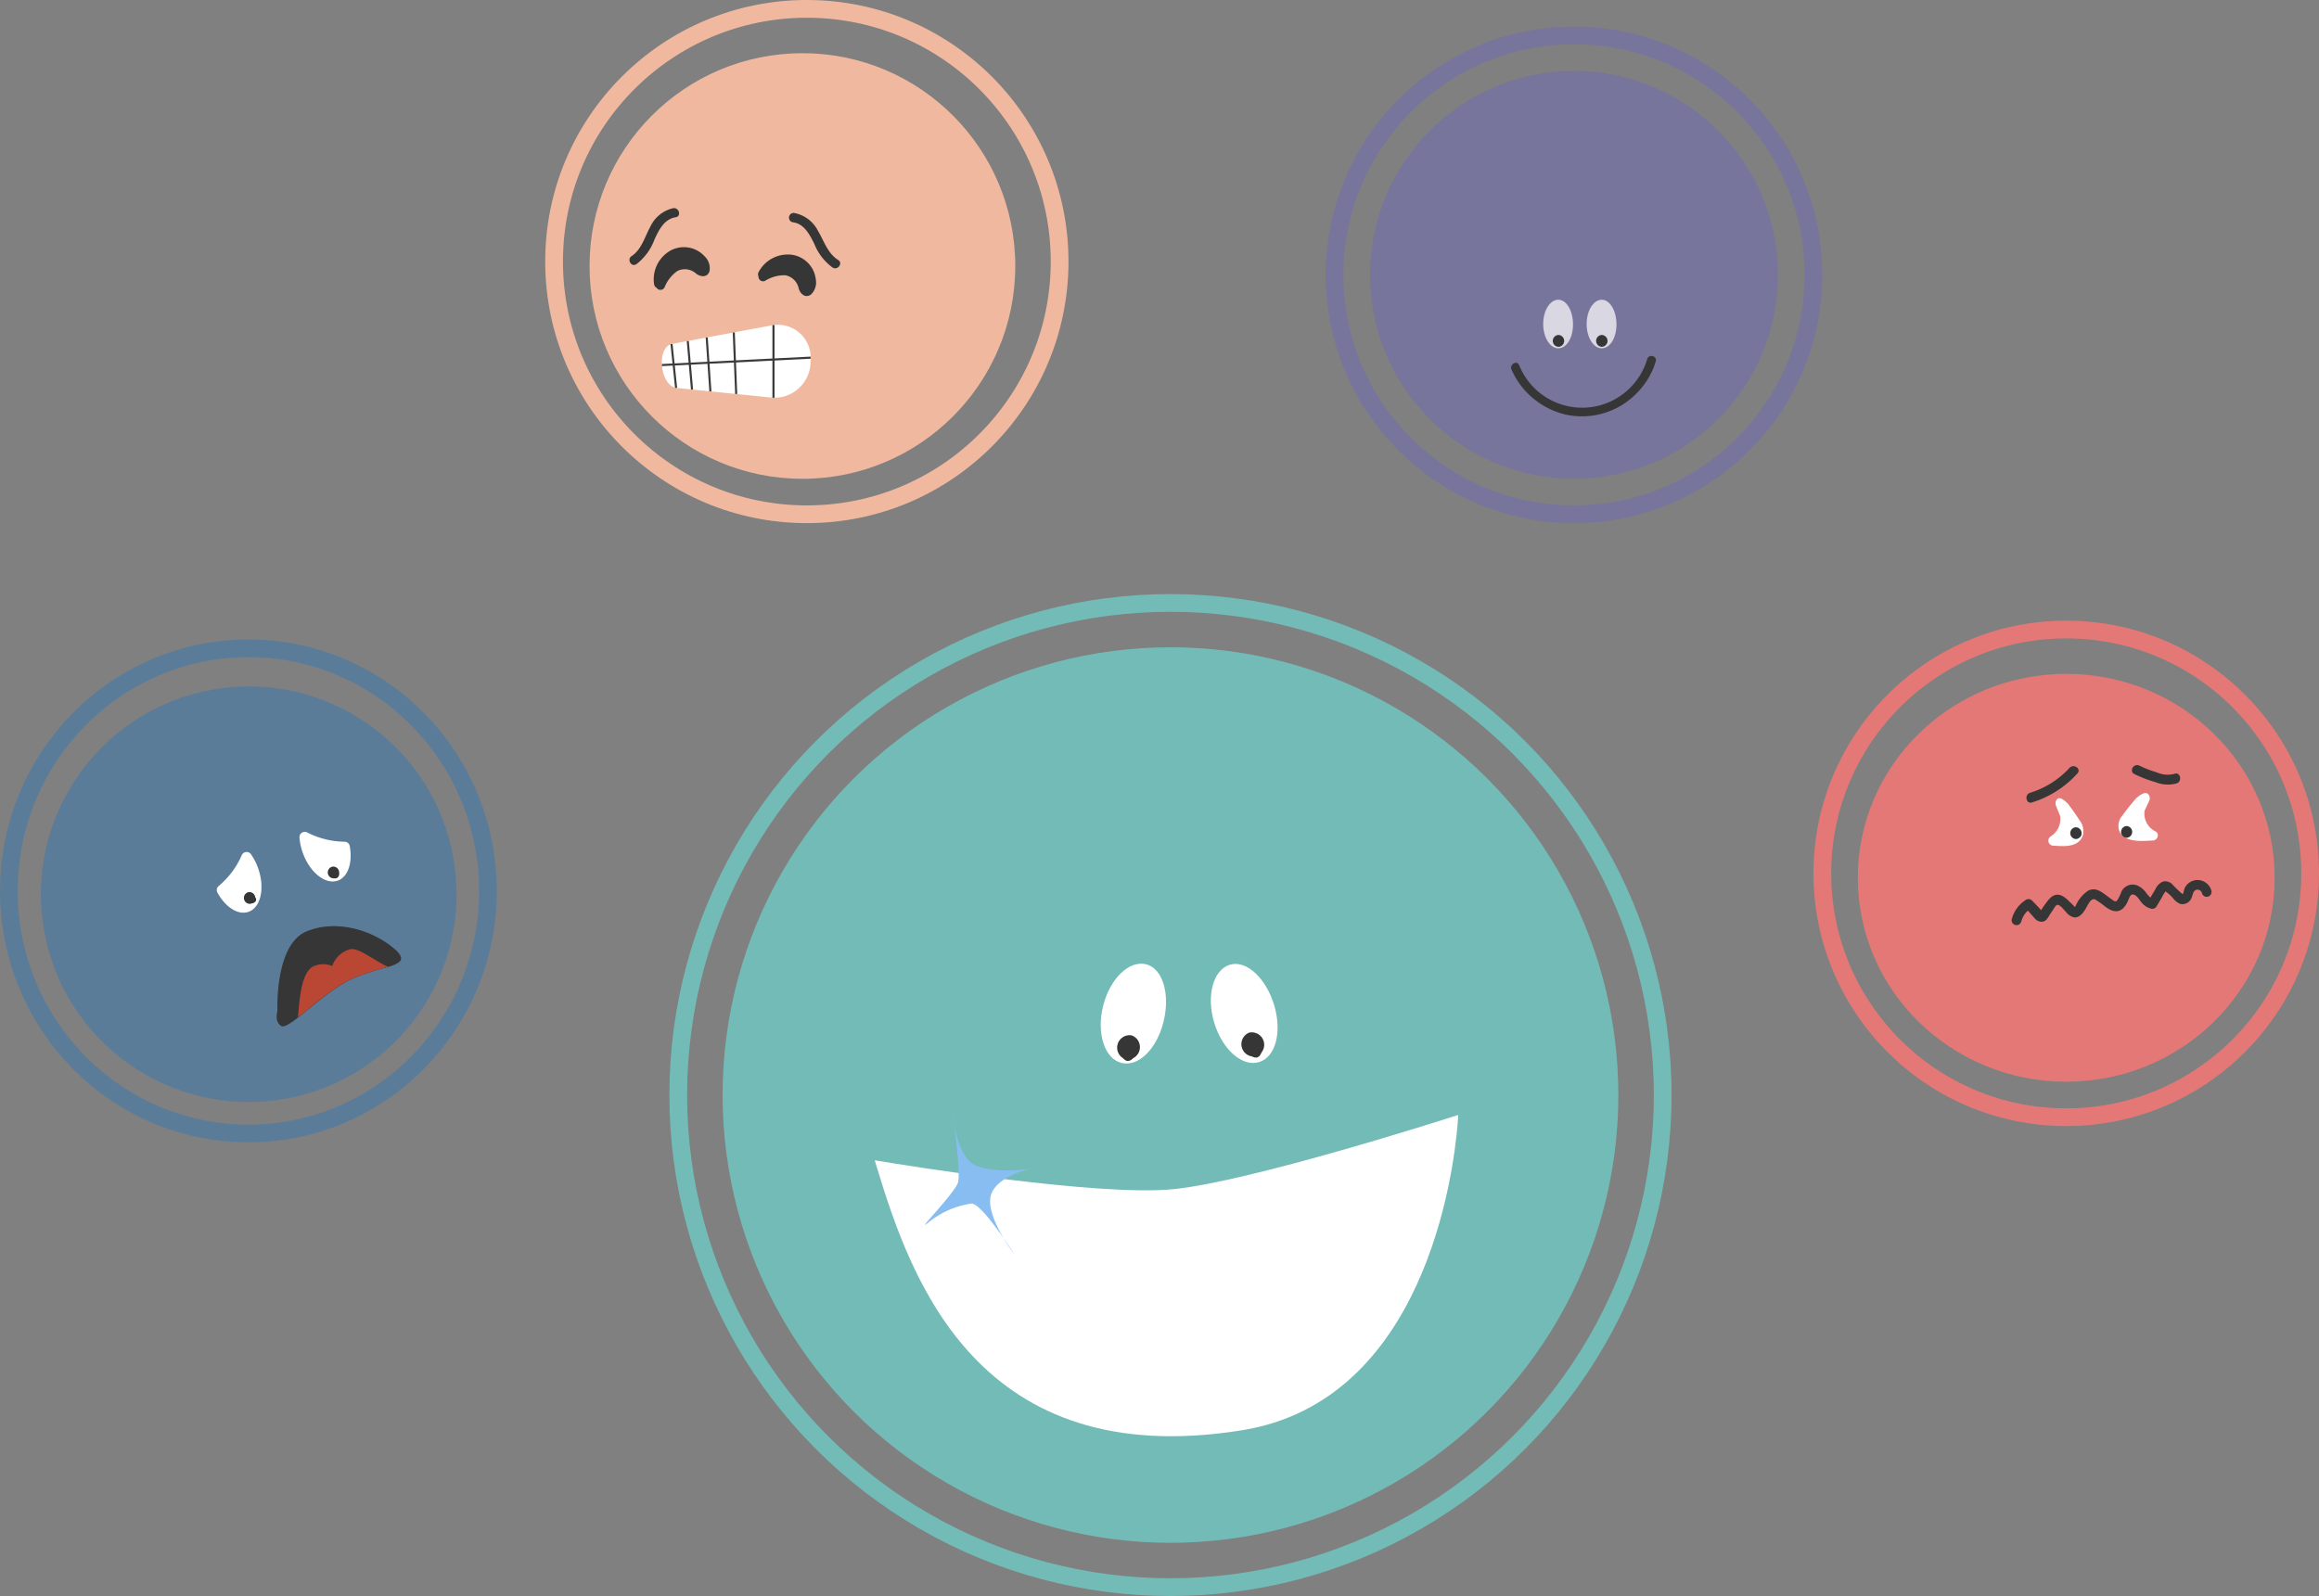<svg xmlns="http://www.w3.org/2000/svg" width="261.474" height="180" viewBox="0 0 261.474 180">
  <rect x="0" y="0" width="261.474" height="180" fill="#808080" stroke="none"/>
  <g id="Group_53362" data-name="Group 53362" transform="translate(-56.763 -274.5)">
    <g id="Group_53354" data-name="Group 53354" transform="translate(120.237 26.658)">
      <g id="Group_53350" data-name="Group 53350" transform="translate(90.797 256.069)">
        <g id="Group_53319" data-name="Group 53319" transform="translate(0.203 0.258)">
          <g id="Group_51604" data-name="Group 51604" transform="translate(0 0)">
            <g id="Group_51603" data-name="Group 51603" transform="translate(0 0)">
              <circle id="Ellipse_3941" data-name="Ellipse 3941" cx="23" cy="23" r="23" transform="translate(0 -0.485)" fill="#77759c"/>
            </g>
          </g>
          <g id="Group_51607" data-name="Group 51607" transform="translate(15.908 31.66)">
            <g id="Group_51606" data-name="Group 51606">
              <g id="Group_51605" data-name="Group 51605">
                <path id="Path_563935" data-name="Path 563935" d="M1172.168,360.2a8.9,8.9,0,0,0,6.175,5.087,8.593,8.593,0,0,0,7.651-2.142,8.7,8.7,0,0,0,2.441-3.866c.188-.617-.776-.88-.964-.266a7.653,7.653,0,0,1-14.441.682c-.25-.59-1.112-.081-.863.5Z" transform="translate(-1172.124 -358.661)" fill="#363636"/>
              </g>
            </g>
          </g>
          <g id="Group_51610" data-name="Group 51610" transform="translate(19.525 25.318)">
            <g id="Group_51609" data-name="Group 51609" opacity="0.71">
              <g id="Group_51608" data-name="Group 51608">
                <path id="Path_563936" data-name="Path 563936" d="M1209.53,306.478c0,1.513-.721,2.694-1.662,2.694s-1.7-1.226-1.7-2.739.762-2.739,1.7-2.739S1209.53,304.965,1209.53,306.478Z" transform="translate(-1206.166 -303.694)" fill="#fff"/>
              </g>
            </g>
          </g>
          <g id="Group_51613" data-name="Group 51613" transform="translate(20.607 29.294)">
            <g id="Group_51612" data-name="Group 51612">
              <g id="Group_51611" data-name="Group 51611">
                <path id="Path_563937" data-name="Path 563937" d="M1216.5,340.468a.667.667,0,0,0,0-1.333.667.667,0,0,0,0,1.333Z" transform="translate(-1215.858 -339.135)" fill="#363636"/>
              </g>
            </g>
          </g>
          <g id="Group_51615" data-name="Group 51615" transform="translate(21.003 29.879)">
            <g id="Group_51614" data-name="Group 51614">
              <path id="Path_563938" data-name="Path 563938" d="M1219.709,345.024a.333.333,0,0,0,0-.667.333.333,0,0,0,0,.667Z" transform="translate(-1219.387 -344.358)" fill="#363636"/>
            </g>
          </g>
          <g id="Group_51618" data-name="Group 51618" transform="translate(24.424 25.318)">
            <g id="Group_51617" data-name="Group 51617" opacity="0.71">
              <g id="Group_51616" data-name="Group 51616">
                <path id="Path_563939" data-name="Path 563939" d="M1251.53,306.478c0,1.513-.721,2.694-1.661,2.694s-1.7-1.226-1.7-2.739.763-2.739,1.7-2.739S1251.53,304.965,1251.53,306.478Z" transform="translate(-1248.166 -303.694)" fill="#fff"/>
              </g>
            </g>
          </g>
          <g id="Group_51621" data-name="Group 51621" transform="translate(25.495 29.294)">
            <g id="Group_51620" data-name="Group 51620">
              <g id="Group_51619" data-name="Group 51619">
                <path id="Path_563940" data-name="Path 563940" d="M1258.5,340.468a.667.667,0,0,0,0-1.333.667.667,0,0,0,0,1.333Z" transform="translate(-1257.858 -339.135)" fill="#363636"/>
              </g>
            </g>
          </g>
          <g id="Group_51623" data-name="Group 51623" transform="translate(25.888 29.879)">
            <g id="Group_51622" data-name="Group 51622">
              <path id="Path_563941" data-name="Path 563941" d="M1261.709,345.024a.333.333,0,0,0,0-.667.333.333,0,0,0,0,.667Z" transform="translate(-1261.387 -344.358)" fill="#363636"/>
            </g>
          </g>
        </g>
      </g>
      <g id="Ellipse_4191" data-name="Ellipse 4191" transform="translate(86 250.842)" fill="none" stroke="#77759c" stroke-width="2">
        <circle cx="28" cy="28" r="28" stroke="none"/>
        <circle cx="28" cy="28" r="27" fill="none"/>
      </g>
    </g>
    <g id="Group_53357" data-name="Group 53357" transform="translate(-15.763 -19.5)">
      <g id="Group_53318" data-name="Group 53318" transform="translate(154.348 366.47)">
        <g id="Group_51581" data-name="Group 51581" transform="translate(-0.348 0.382)">
          <g id="Group_51580" data-name="Group 51580">
            <circle id="Ellipse_3940" data-name="Ellipse 3940" cx="50.5" cy="50.5" r="50.5" transform="translate(0 0.148)" fill="#73bbb6"/>
          </g>
        </g>
        <g id="Group_51583" data-name="Group 51583" transform="translate(42.292 36.215)">
          <g id="Group_51582" data-name="Group 51582">
            <path id="Path_563927" data-name="Path 563927" d="M1713.6,1167.911c-.766,3.072-2.828,5.106-4.738,4.63s-2.837-3.352-2.071-6.425,2.935-5.176,4.845-4.7S1714.37,1164.839,1713.6,1167.911Z" transform="translate(-1706.527 -1161.349)" fill="#fff"/>
          </g>
        </g>
        <g id="Group_51585" data-name="Group 51585" transform="translate(54.707 36.235)">
          <g id="Group_51584" data-name="Group 51584">
            <path id="Path_563928" data-name="Path 563928" d="M1763.2,1166.126c.9,3.035.16,5.835-1.726,6.4s-4.147-1.444-5.049-4.479-.1-5.949,1.781-6.51S1762.3,1163.092,1763.2,1166.126Z" transform="translate(-1756.057 -1161.442)" fill="#fff"/>
          </g>
        </g>
        <g id="Group_51588" data-name="Group 51588" transform="translate(44.069 44.253)">
          <g id="Group_51587" data-name="Group 51587">
            <g id="Group_51586" data-name="Group 51586">
              <path id="Path_563929" data-name="Path 563929" d="M1715.293,1196.918a1.4,1.4,0,0,0,.675-2.707,1.4,1.4,0,0,0-.675,2.707Z" transform="translate(-1714.275 -1194.164)" fill="#363636"/>
            </g>
          </g>
        </g>
        <g id="Group_51591" data-name="Group 51591" transform="translate(58.077 43.923)">
          <g id="Group_51590" data-name="Group 51590">
            <g id="Group_51589" data-name="Group 51589">
              <path id="Path_563930" data-name="Path 563930" d="M1772.159,1195.608a1.4,1.4,0,0,0-.795-2.674,1.4,1.4,0,0,0,.795,2.674Z" transform="translate(-1770.404 -1192.869)" fill="#363636"/>
            </g>
          </g>
        </g>
        <g id="Group_51594" data-name="Group 51594" transform="translate(59.059 45.418)">
          <g id="Group_51593" data-name="Group 51593">
            <g id="Group_51592" data-name="Group 51592">
              <path id="Path_563931" data-name="Path 563931" d="M1775.455,1200.341a.7.7,0,0,0-.4-1.337.7.7,0,0,0,.4,1.337Z" transform="translate(-1774.577 -1198.971)" fill="#363636"/>
            </g>
          </g>
        </g>
        <g id="Group_51597" data-name="Group 51597" transform="translate(44.709 45.796)">
          <g id="Group_51596" data-name="Group 51596">
            <g id="Group_51595" data-name="Group 51595">
              <path id="Path_563932" data-name="Path 563932" d="M1717.532,1201.833a.7.7,0,0,0,.338-1.354.7.7,0,0,0-.338,1.354Z" transform="translate(-1717.023 -1200.456)" fill="#363636"/>
            </g>
          </g>
        </g>
        <g id="Group_51599" data-name="Group 51599" transform="translate(16.807 53.278)">
          <g id="Group_51598" data-name="Group 51598">
            <path id="Path_563933" data-name="Path 563933" d="M1657.8,1209.443s-.014.382-.072,1.063v0c-.465,5.567-3.722,31.2-24.337,34.5-29.7,4.761-37.291-17.016-41.1-29.523-.1-.316-.19-.628-.281-.93,0,0,.147.026.423.07,3.3.547,24.921,4.043,33.285,3.185,8.713-.892,30.3-7.8,31.978-8.336h0Z" transform="translate(-1592.01 -1209.443)" fill="#fff"/>
          </g>
        </g>
        <g id="Group_51601" data-name="Group 51601" transform="translate(22.472 52.981)">
          <g id="Group_51600" data-name="Group 51600">
            <path id="Path_563934" data-name="Path 563934" d="M1613.55,1222.583s.3,5.145,2.723,6.053,6.053.3,6.053.3-4.237.908-4.54,3.329,2.724,6.355,2.724,6.355-3.632-5.75-4.842-5.75a9.908,9.908,0,0,0-4.842,2.119c-1.816,1.513,3.026-3.33,3.329-4.54S1613.55,1222.583,1613.55,1222.583Z" transform="translate(-1610.419 -1222.583)" fill="#88bdf2"/>
          </g>
        </g>
      </g>
      <g id="Ellipse_4192" data-name="Ellipse 4192" transform="translate(148 361)" fill="none" stroke="#73bbb6" stroke-width="2">
        <circle cx="56.5" cy="56.5" r="56.5" stroke="none"/>
        <circle cx="56.5" cy="56.5" r="55.5" fill="none"/>
      </g>
    </g>
    <g id="Group_53358" data-name="Group 53358" transform="translate(-120.763 -78.034)">
      <g id="Group_53348" data-name="Group 53348" transform="translate(244.203 358.203)">
        <g id="Group_53320" data-name="Group 53320" transform="translate(0 0)">
          <g id="Group_51626" data-name="Group 51626" transform="translate(0 0)">
            <g id="Group_51625" data-name="Group 51625">
              <circle id="Ellipse_3942" data-name="Ellipse 3942" cx="24" cy="24" r="24" transform="translate(-0.203 0.331)" fill="#f0b99f"/>
            </g>
          </g>
          <g id="Group_51628" data-name="Group 51628" transform="translate(7.04 22.212)">
            <g id="Group_51627" data-name="Group 51627">
              <path id="Path_563942" data-name="Path 563942" d="M2803.573,1570.008a3.155,3.155,0,0,0-3.842-.643,3.719,3.719,0,0,0-1.854,3.771.548.548,0,0,0,.29.428.519.519,0,0,0,.884-.028,4.1,4.1,0,0,1,1.474-1.88,1.9,1.9,0,0,1,2.1.311c.5.38,1.244.462,1.5-.252A1.842,1.842,0,0,0,2803.573,1570.008Z" transform="translate(-2797.848 -1568.986)" fill="#363636"/>
            </g>
          </g>
          <g id="Group_51630" data-name="Group 51630" transform="translate(18.792 23.025)">
            <g id="Group_51629" data-name="Group 51629">
              <path id="Path_563943" data-name="Path 563943" d="M2899.04,1578.245a3.156,3.156,0,0,0-2.71-2.8,3.722,3.722,0,0,0-3.731,1.935.551.551,0,0,0-.021.516.519.519,0,0,0,.728.5,4.1,4.1,0,0,1,2.3-.638,1.9,1.9,0,0,1,1.507,1.5c.18.6.728,1.11,1.36.689A1.843,1.843,0,0,0,2899.04,1578.245Z" transform="translate(-2892.524 -1575.408)" fill="#363636"/>
            </g>
          </g>
          <g id="Group_51632" data-name="Group 51632" transform="translate(22.279 18.341)">
            <g id="Group_51631" data-name="Group 51631">
              <path id="Path_563944" data-name="Path 563944" d="M2921.249,1539.236c1.27.165,1.893,1.413,2.405,2.44a6.1,6.1,0,0,0,2.06,2.663c.576.358,1.21-.493.63-.854-1.19-.741-1.588-2.125-2.269-3.272a3.806,3.806,0,0,0-2.715-2.032.531.531,0,0,0-.112,1.055Z" transform="translate(-2920.793 -1538.175)" fill="#363636"/>
            </g>
          </g>
          <g id="Group_51634" data-name="Group 51634" transform="translate(4.298 17.802)">
            <g id="Group_51633" data-name="Group 51633">
              <path id="Path_563945" data-name="Path 563945" d="M2782.784,1533.919a3.78,3.78,0,0,0-2.578,2.089c-.626,1.132-.972,2.56-2.108,3.313-.566.375-.036,1.295.535.916a6.16,6.16,0,0,0,2.043-2.786c.5-1.081,1.09-2.3,2.39-2.509.672-.106.387-1.129-.282-1.023Z" transform="translate(-2777.856 -1533.911)" fill="#363636"/>
            </g>
          </g>
          <g id="Group_51649" data-name="Group 51649" transform="translate(7.94 30.98)">
            <g id="Group_51636" data-name="Group 51636">
              <g id="Group_51635" data-name="Group 51635">
                <path id="Path_563946" data-name="Path 563946" d="M2816.2,1644.441l-10.633-1.078c-.764-.077-1.45-1.071-1.587-2.237l-.031-.267c-.141-1.2.325-2.308,1.1-2.452l11.138-2.074a3.7,3.7,0,0,1,4.519,3.767l-.022.55A4.057,4.057,0,0,1,2816.2,1644.441Z" transform="translate(-2803.92 -1636.261)" fill="#fff"/>
              </g>
            </g>
            <g id="Group_51638" data-name="Group 51638" transform="translate(0.01 3.569)">
              <g id="Group_51637" data-name="Group 51637" transform="translate(0 0)">
                <rect id="Rectangle_23823" data-name="Rectangle 23823" width="16.792" height="0.236" transform="translate(0 0.836) rotate(-2.854)" fill="#3b3b3b"/>
              </g>
            </g>
            <g id="Group_51640" data-name="Group 51640" transform="translate(4.949 1.404)">
              <g id="Group_51639" data-name="Group 51639" transform="translate(0 0)">
                <rect id="Rectangle_23824" data-name="Rectangle 23824" width="0.236" height="6.093" transform="matrix(0.998, -0.068, 0.068, 0.998, 0, 0.016)" fill="#3b3b3b"/>
              </g>
            </g>
            <g id="Group_51642" data-name="Group 51642" transform="translate(8 0.839)">
              <g id="Group_51641" data-name="Group 51641" transform="translate(0 0)">
                <rect id="Rectangle_23825" data-name="Rectangle 23825" width="0.236" height="6.948" transform="translate(0 0.009) rotate(-2.26)" fill="#3b3b3b"/>
              </g>
            </g>
            <g id="Group_51644" data-name="Group 51644" transform="translate(12.476 0.009)">
              <g id="Group_51643" data-name="Group 51643">
                <rect id="Rectangle_23826" data-name="Rectangle 23826" width="0.236" height="8.203" fill="#3b3b3b"/>
              </g>
            </g>
            <g id="Group_51646" data-name="Group 51646" transform="translate(2.815 1.799)">
              <g id="Group_51645" data-name="Group 51645" transform="translate(0 0)">
                <rect id="Rectangle_23827" data-name="Rectangle 23827" width="0.236" height="5.492" transform="translate(0 0.021) rotate(-5.005)" fill="#3b3b3b"/>
              </g>
            </g>
            <g id="Group_51648" data-name="Group 51648" transform="translate(0.98 2.139)">
              <g id="Group_51647" data-name="Group 51647" transform="translate(0 0)">
                <rect id="Rectangle_23828" data-name="Rectangle 23828" width="0.236" height="4.975" transform="translate(0 0.025) rotate(-5.985)" fill="#3b3b3b"/>
              </g>
            </g>
          </g>
        </g>
      </g>
      <g id="Ellipse_4194" data-name="Ellipse 4194" transform="translate(239 352.534)" fill="none" stroke="#f0b99f" stroke-width="2">
        <circle cx="29.5" cy="29.5" r="29.5" stroke="none"/>
        <circle cx="29.5" cy="29.5" r="28.5" fill="none"/>
      </g>
    </g>
    <g id="Group_53356" data-name="Group 53356" transform="translate(163.237 -12.077)">
      <g id="Group_53347" data-name="Group 53347" transform="translate(103.107 362.471)">
        <g id="Group_53341" data-name="Group 53341" transform="translate(-0.107 0.008)">
          <g id="Group_51652" data-name="Group 51652" transform="translate(0 0)">
            <g id="Group_51651" data-name="Group 51651" transform="translate(0 0)">
              <ellipse id="Ellipse_3943" data-name="Ellipse 3943" cx="23.5" cy="23" rx="23.5" ry="23" transform="translate(0 0.097)" fill="#e47876"/>
            </g>
          </g>
          <g id="Group_51654" data-name="Group 51654" transform="translate(29.369 13.534)">
            <g id="Group_51653" data-name="Group 51653">
              <path id="Path_563947" data-name="Path 563947" d="M1300.567,671.946a2.241,2.241,0,0,1-1.23-2.312l.54-1.172c.18-.391-.127-.992-.623-.811a2.142,2.142,0,0,0-.719.455.539.539,0,0,0-.173.137c-.53.619-1.052,1.255-1.522,1.921a1.728,1.728,0,0,0-.346,1.735c.609,1.364,2.585,1.132,3.8,1.075C1300.8,672.95,1301.085,672.206,1300.567,671.946Z" transform="translate(-1296.377 -667.618)" fill="#fff"/>
            </g>
          </g>
          <g id="Group_51656" data-name="Group 51656" transform="translate(21.479 14.114)">
            <g id="Group_51655" data-name="Group 51655">
              <path id="Path_563948" data-name="Path 563948" d="M1228.677,676.946a2.317,2.317,0,0,0,1.093-2.312l-.48-1.172c-.16-.391.112-.992.554-.811a1.892,1.892,0,0,1,.639.455.5.5,0,0,1,.154.137c.471.619.935,1.255,1.352,1.922a1.893,1.893,0,0,1,.308,1.734c-.541,1.365-2.3,1.132-3.372,1.075A.572.572,0,0,1,1228.677,676.946Z" transform="translate(-1228.433 -672.618)" fill="#fff"/>
            </g>
          </g>
          <g id="Group_51658" data-name="Group 51658" transform="translate(17.339 23.344)">
            <g id="Group_51657" data-name="Group 51657">
              <path id="Path_563949" data-name="Path 563949" d="M1204.783,753.461a1.639,1.639,0,0,0-1.724-1.24,1.658,1.658,0,0,0-1.021.5,1.6,1.6,0,0,0-.306.483c-.042.1-.123.566-.206.607a11.8,11.8,0,0,1-1.174-1.125,1.1,1.1,0,0,0-1.071-.285,1.691,1.691,0,0,0-.826.853q-.282.473-.56.949a3.717,3.717,0,0,1-.51-.585,2.452,2.452,0,0,0-.961-.782,1.4,1.4,0,0,0-1.786.674,5.629,5.629,0,0,1-.461.97c-.225.249-.329.131-.578-.036-.167-.112-.326-.237-.489-.355-.68-.494-1.372-1.121-2.25-.663a4,4,0,0,0-1.427,1.786l-.053.032-.057-.041a7.22,7.22,0,0,0-.615-.6,2.613,2.613,0,0,0-.913-.666c-.828-.28-1.317.393-1.754.987q-.226.307-.432.629l-.042.068c-.247-.317-.931-.99-1.023-1.094a.557.557,0,0,0-.669-.086,3.707,3.707,0,0,0-1.609,2.175.552.552,0,0,0,1.064.294,2.557,2.557,0,0,1,.748-1.243c.24.274.48.548.727.815a1.033,1.033,0,0,0,.942.435c.424-.074.606-.478.815-.806q.154-.241.32-.474c.092-.129.319-.568.477-.613.319-.092.828.614,1.029.809a1.593,1.593,0,0,0,.916.6c.738.058,1.191-.79,1.489-1.329.2-.354.48-.917.954-.647a13.382,13.382,0,0,1,1.131.817c.621.447,1.345.716,1.974.1a2.608,2.608,0,0,0,.544-.889c.16-.375.283-.816.753-.563.342.185.55.623.808.9a2.025,2.025,0,0,0,1.008.624.565.565,0,0,0,.623-.254l.615-1.043a4.072,4.072,0,0,1,.307-.522c.149-.178-.06-.181.173-.068a4.449,4.449,0,0,1,.835.8,2.019,2.019,0,0,0,.722.544,1.1,1.1,0,0,0,1.313-.723c.13-.3.14-.739.51-.857a.523.523,0,0,1,.655.416A.552.552,0,0,0,1204.783,753.461Z" transform="translate(-1182.243 -752.213)" fill="#363636"/>
            </g>
          </g>
          <g id="Group_51660" data-name="Group 51660" transform="translate(30.904 10.384)">
            <g id="Group_51659" data-name="Group 51659">
              <path id="Path_563950" data-name="Path 563950" d="M1314.075,641.811a3.008,3.008,0,0,1-1.976-.168,12.661,12.661,0,0,1-1.968-.764c-.637-.308-1.2.643-.557.953a14.263,14.263,0,0,0,2.429.931,3.659,3.659,0,0,0,2.365.111C1315.016,642.609,1314.732,641.54,1314.075,641.811Z" transform="translate(-1309.292 -640.819)" fill="#363636"/>
            </g>
          </g>
          <g id="Group_51662" data-name="Group 51662" transform="translate(19.014 10.509)">
            <g id="Group_51661" data-name="Group 51661">
              <path id="Path_563951" data-name="Path 563951" d="M1211.583,641.934a10.082,10.082,0,0,1-4.452,2.782c-.65.263-.366,1.331.293,1.064a11.388,11.388,0,0,0,5.112-3.289C1212.969,641.929,1212.01,641.379,1211.583,641.934Z" transform="translate(-1206.763 -641.703)" fill="#363636"/>
            </g>
          </g>
          <g id="Group_51665" data-name="Group 51665" transform="translate(29.671 17.26)">
            <g id="Group_51664" data-name="Group 51664">
              <g id="Group_51663" data-name="Group 51663">
                <path id="Path_563952" data-name="Path 563952" d="M1300.554,701.749a.663.663,0,0,0,0-1.324.663.663,0,0,0,0,1.324Z" transform="translate(-1299.915 -700.425)" fill="#363636"/>
              </g>
            </g>
          </g>
          <g id="Group_51668" data-name="Group 51668" transform="translate(23.952 17.4)">
            <g id="Group_51667" data-name="Group 51667">
              <g id="Group_51666" data-name="Group 51666">
                <path id="Path_563953" data-name="Path 563953" d="M1251.048,702.959a.663.663,0,0,0,0-1.325.663.663,0,0,0,0,1.325Z" transform="translate(-1250.408 -701.635)" fill="#363636"/>
              </g>
            </g>
          </g>
          <g id="Group_51671" data-name="Group 51671" transform="translate(29.798 17.765)">
            <g id="Group_51670" data-name="Group 51670">
              <g id="Group_51669" data-name="Group 51669">
                <path id="Path_563954" data-name="Path 563954" d="M1301.5,705.558a.331.331,0,0,0,0-.662.331.331,0,0,0,0,.662Z" transform="translate(-1301.181 -704.896)" fill="#363636"/>
              </g>
            </g>
          </g>
          <g id="Group_51674" data-name="Group 51674" transform="translate(24.553 17.837)">
            <g id="Group_51673" data-name="Group 51673">
              <g id="Group_51672" data-name="Group 51672">
                <path id="Path_563955" data-name="Path 563955" d="M1256.066,706.188a.331.331,0,0,0,0-.662.331.331,0,0,0,0,.662Z" transform="translate(-1255.746 -705.526)" fill="#363636"/>
              </g>
            </g>
          </g>
        </g>
      </g>
      <g id="Ellipse_4195" data-name="Ellipse 4195" transform="translate(98 356.577)" fill="none" stroke="#e47876" stroke-width="2">
        <circle cx="28.5" cy="28.5" r="28.5" stroke="none"/>
        <circle cx="28.5" cy="28.5" r="27.5" fill="none"/>
      </g>
    </g>
    <g id="Group_53355" data-name="Group 53355" transform="translate(-136.012 75.7)">
      <g id="Group_53322" data-name="Group 53322" transform="matrix(0.985, -0.174, 0.174, 0.985, 193.666, 280.651)">
        <g id="Group_51677" data-name="Group 51677" transform="translate(0 0)">
          <g id="Group_51676" data-name="Group 51676" transform="translate(0)">
            <circle id="Ellipse_3944" data-name="Ellipse 3944" cx="23.43" cy="23.43" r="23.43" fill="#5b7c99"/>
          </g>
        </g>
        <g id="Group_51679" data-name="Group 51679" transform="translate(19.952 18.686)">
          <g id="Group_51678" data-name="Group 51678" transform="translate(0 0)">
            <path id="Path_563956" data-name="Path 563956" d="M.319,3.232a.592.592,0,0,0-.289.705C.628,5.719,1.886,6.9,3.114,6.692,4.565,6.447,5.422,4.355,5.026,2.02A6.535,6.535,0,0,0,4.506.336.6.6,0,0,0,3.483.251,9.464,9.464,0,0,1,.319,3.232Z" transform="translate(0)" fill="#fff"/>
          </g>
        </g>
        <g id="Group_51681" data-name="Group 51681" transform="translate(30.14 17.591)">
          <g id="Group_51680" data-name="Group 51680" transform="translate(0 0)">
            <path id="Path_563957" data-name="Path 563957" d="M4.94,1.884a.592.592,0,0,1,.505.571c.021,1.879-.778,3.408-2.006,3.616C1.988,6.317.491,4.623.1,2.288A6.53,6.53,0,0,1,.033.526.6.6,0,0,1,.971.11,9.469,9.469,0,0,0,4.94,1.884Z" fill="#fff"/>
          </g>
        </g>
        <g id="Group_51684" data-name="Group 51684" transform="translate(32.618 22.009)">
          <g id="Group_51683" data-name="Group 51683" transform="translate(0 0)">
            <g id="Group_51682" data-name="Group 51682">
              <path id="Path_563958" data-name="Path 563958" d="M.644,1.333A.667.667,0,0,0,.644,0a.667.667,0,0,0,0,1.333Z" transform="translate(0)" fill="#363636"/>
            </g>
          </g>
        </g>
        <g id="Group_51687" data-name="Group 51687" transform="translate(22.807 23.194)">
          <g id="Group_51686" data-name="Group 51686" transform="translate(0 0)">
            <g id="Group_51685" data-name="Group 51685">
              <path id="Path_563959" data-name="Path 563959" d="M.644,1.333A.667.667,0,0,0,.644,0a.667.667,0,0,0,0,1.333Z" transform="translate(0)" fill="#363636"/>
            </g>
          </g>
        </g>
        <g id="Group_51689" data-name="Group 51689" transform="translate(24.1 28.512)">
          <g id="Group_51688" data-name="Group 51688" transform="translate(0 0)">
            <path id="Path_563960" data-name="Path 563960" d="M13.437,5.715a35.483,35.483,0,0,0-4.018.553C7.1,6.807,4.314,8.554,2.431,9.552a10.223,10.223,0,0,1-1.3.605c-.363.128-.625.156-.76.041C-.368,9.564.223,8.464.223,8.464S1.182,1.039,5,.183s7.679,1.431,9.48,3.722a2.338,2.338,0,0,1,.5.886C15.1,5.389,14.471,5.584,13.437,5.715Z" transform="translate(0 0)" fill="#363636"/>
          </g>
        </g>
        <g id="Group_51691" data-name="Group 51691" transform="translate(26.473 31.527)">
          <g id="Group_51690" data-name="Group 51690" transform="translate(0 0)">
            <path id="Path_563961" data-name="Path 563961" d="M11.007,2.705a35.364,35.364,0,0,0-4.017.553C4.671,3.8,1.883,5.545,0,6.543.522,4.631,1.2,1.75,2.622,1.208a2.624,2.624,0,0,1,2.193.3A2.968,2.968,0,0,1,7.037.011C8.006-.153,9.37,1.544,11.007,2.705Z" fill="#ba4634"/>
          </g>
        </g>
        <g id="Group_51694" data-name="Group 51694" transform="translate(23.342 23.722)">
          <g id="Group_51693" data-name="Group 51693" transform="translate(0 0)">
            <g id="Group_51692" data-name="Group 51692">
              <path id="Path_563962" data-name="Path 563962" d="M.394.076A.1.1,0,0,1,.366.082L.455.07a.094.094,0,0,1-.028,0L.516.081A.123.123,0,0,1,.489.072l.08.033C.548.094.551.1.579.116A.175.175,0,0,1,.637.178l.033.08L.665.245A.385.385,0,0,0,.546.072.318.318,0,0,0,.344,0,.393.393,0,0,0,.176.046a.33.33,0,0,0-.153.2L.008.354A.382.382,0,0,0,.025.571.3.3,0,0,0,.161.73a.441.441,0,0,0,.25.047A.376.376,0,0,0,.583.716.453.453,0,0,0,.725.564.427.427,0,0,0,.76.269.333.333,0,0,0,.607.07.34.34,0,0,0,.351.036a.337.337,0,0,0-.2.153A.382.382,0,0,0,.118.446l0,.013L.108.371V.383L.119.295l0,.013L.15.228Q.125.273.19.194T.224.155L.3.122A.091.091,0,0,1,.278.129L.367.117H.354L.442.129.43.127.509.16.5.155.65.531.665.422H.023A.477.477,0,0,0,.232.681.442.442,0,0,0,.571.718.339.339,0,0,0,.8.308.338.338,0,0,0,.394.076Z" transform="translate(0 0)" fill="#363636"/>
            </g>
          </g>
        </g>
        <g id="Group_51697" data-name="Group 51697" transform="translate(32.997 22.517)">
          <g id="Group_51696" data-name="Group 51696" transform="translate(0 0)">
            <g id="Group_51695" data-name="Group 51695">
              <path id="Path_563963" data-name="Path 563963" d="M.232.189l-.075.1A.349.349,0,0,0,.071.61.338.338,0,0,0,.3.843.438.438,0,0,0,.83.549.415.415,0,0,0,.556.014a.449.449,0,0,0-.522.26A.423.423,0,0,0,.048.636.345.345,0,0,0,.341.812L.434.819A.335.335,0,0,0,.767.486.341.341,0,0,0,.434.153L.341.146.629.311.623.3l.033.08A.072.072,0,0,1,.652.357c0,.029.008.059.012.089V.435L.652.523A.122.122,0,0,1,.66.491L.627.57C.649.529.566.632.6.6.59.611.525.65.575.626L.5.66A.091.091,0,0,1,.517.654L.429.665H.451L.363.653A.07.07,0,0,1,.384.658L.3.624C.334.64.322.626.268.581S.209.515.226.543L.192.463A.072.072,0,0,1,.2.484L.186.4a.139.139,0,0,1,0,.033L.2.339a.18.18,0,0,1-.01.032L.221.292C.2.327.191.313.247.262.257.253.327.212.278.234L.357.2A.076.076,0,0,1,.336.2L.425.193H.414L.5.205A.078.078,0,0,1,.481.2L.628.757.7.66A.363.363,0,0,0,.8.424.338.338,0,0,0,.7.189a.334.334,0,0,0-.235-.1.321.321,0,0,0-.236.1Z" transform="translate(0 0)" fill="#363636"/>
            </g>
          </g>
        </g>
      </g>
      <g id="Ellipse_4193" data-name="Ellipse 4193" transform="translate(192.775 270.92)" fill="none" stroke="#5b7c99" stroke-width="2">
        <ellipse cx="28.008" cy="28.358" rx="28.008" ry="28.358" stroke="none"/>
        <ellipse cx="28.008" cy="28.358" rx="27.008" ry="27.358" fill="none"/>
      </g>
    </g>
  </g>
</svg>
